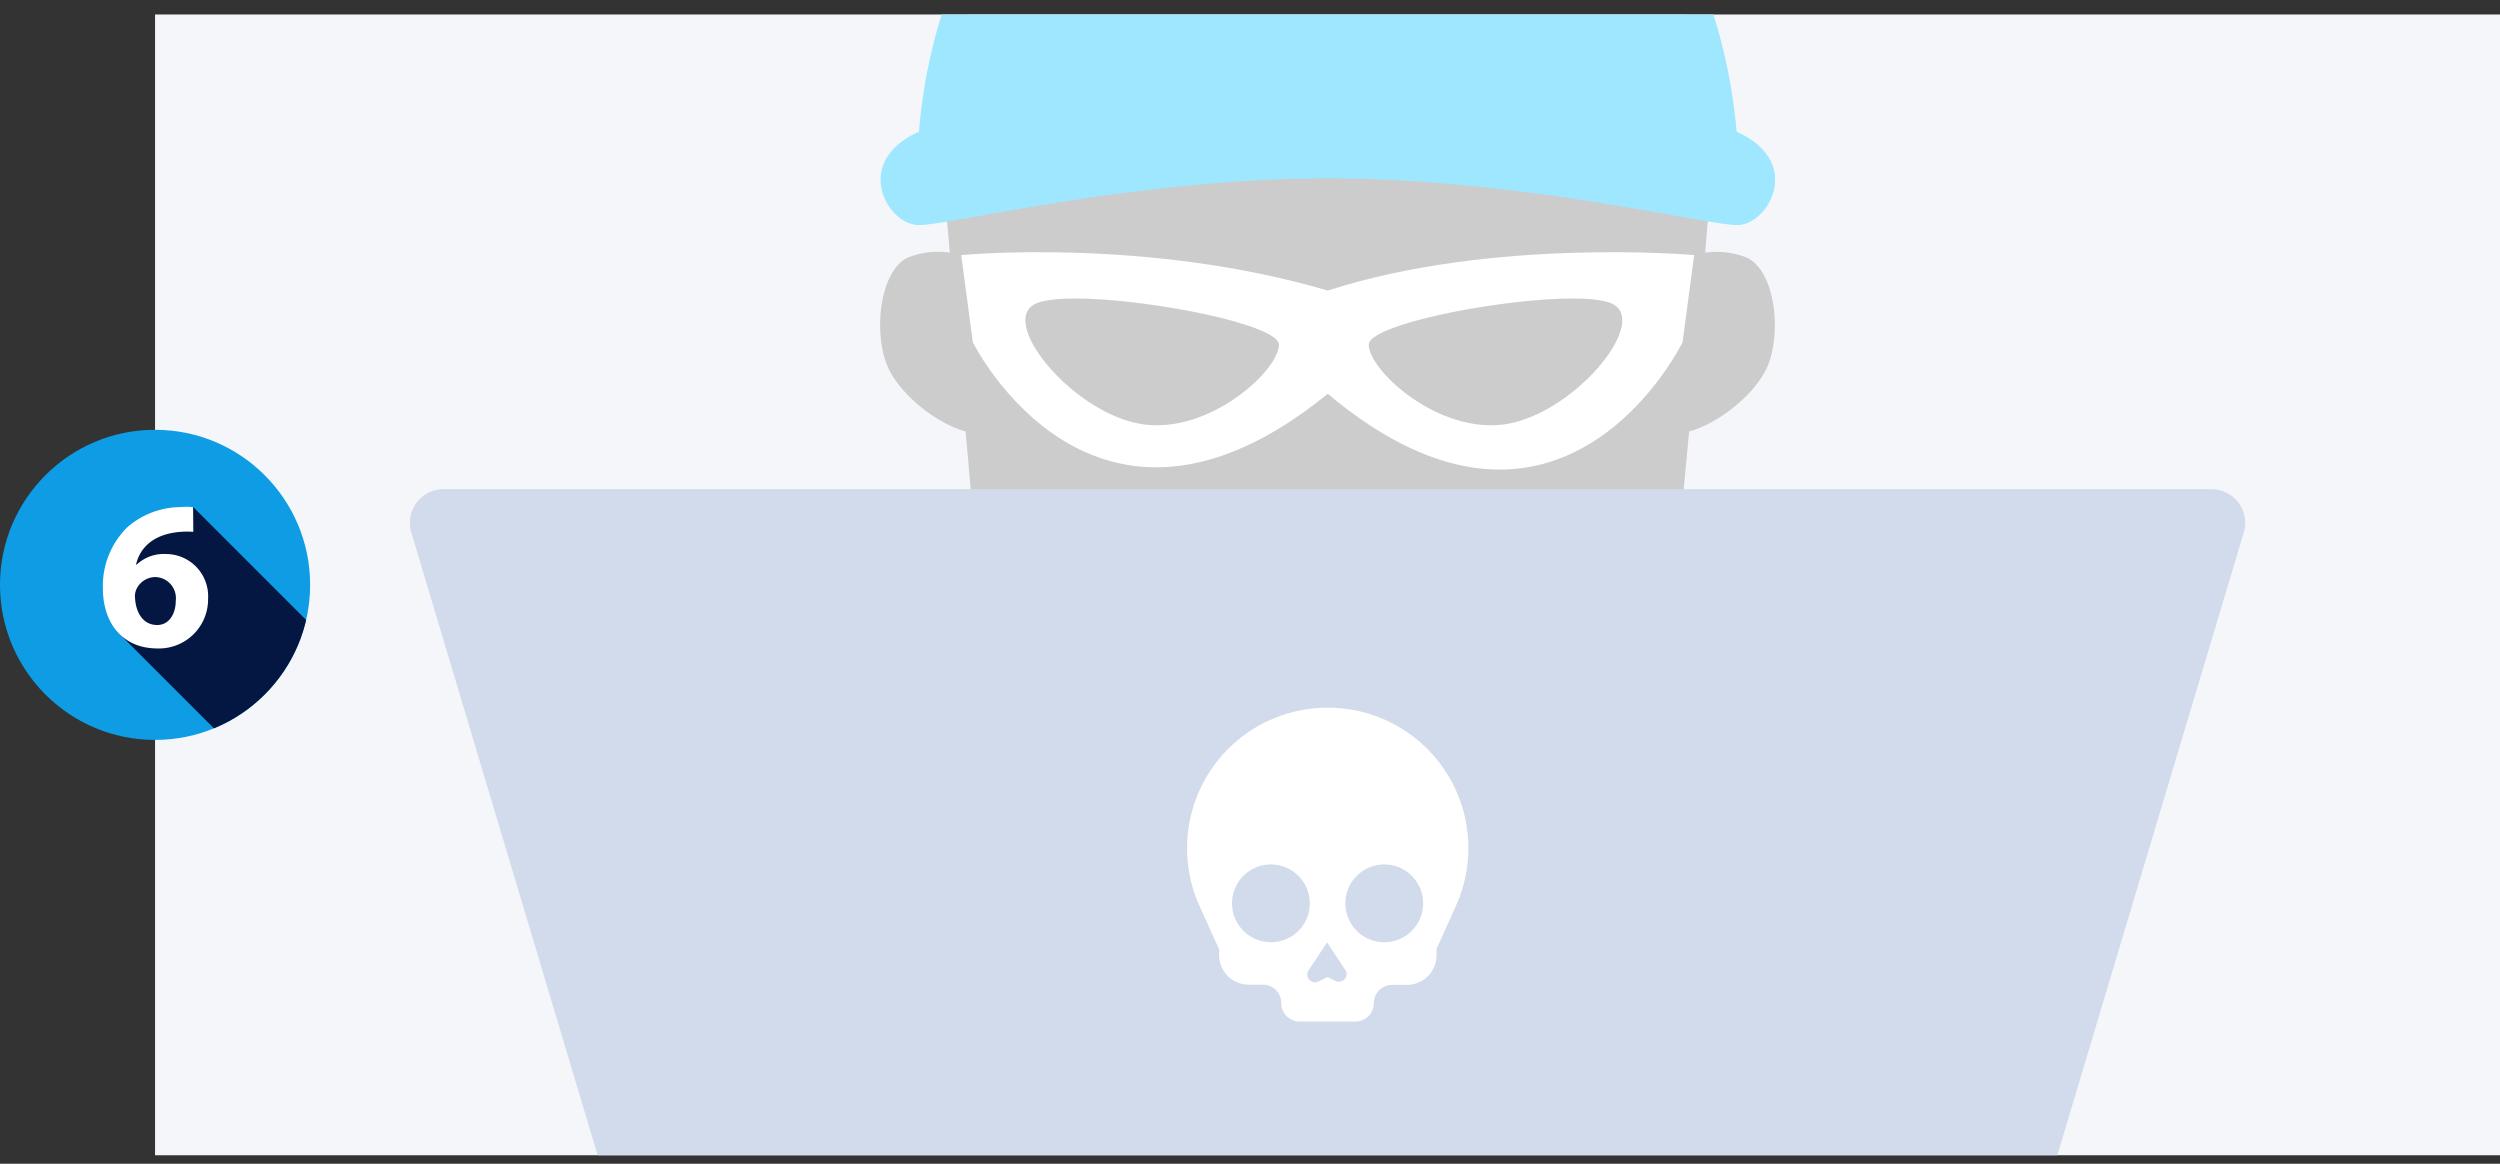 <svg xmlns="http://www.w3.org/2000/svg" xmlns:xlink="http://www.w3.org/1999/xlink" viewBox="0 0 236.68 110.17"><rect x="0" y="0" width="236.68" height="110.17" fill="#333333" stroke="none"/><defs><style>.cls-1{fill:none;}.cls-2{fill:#f5f6fa;}.cls-3{fill:#0e9de5;}.cls-4{clip-path:url(#clip-path);}.cls-5{fill:#041742;}.cls-6{fill:#fff;}.cls-7{clip-path:url(#clip-path-2);}.cls-8{fill:#ccc;}.cls-9{fill:#9ee7ff;}.cls-10{fill:#d2dbeb;}</style><clipPath id="clip-path"><circle class="cls-1" cx="14.68" cy="55.37" r="14.68"/></clipPath><clipPath id="clip-path-2"><rect class="cls-1" x="14.68" y="1.37" width="222" height="108"/></clipPath></defs><title>attacks</title><g id="Layer_2" data-name="Layer 2"><g id="Layer_1-2" data-name="Layer 1"><rect class="cls-2" x="14.68" y="1.37" width="222" height="108"/><circle class="cls-3" cx="14.68" cy="55.37" r="14.68"/><g class="cls-4"><polygon class="cls-5" points="11.13 59.83 23.94 72.64 30.66 60.37 18.3 48.01 12.27 51.18 11.13 59.83"/></g><path class="cls-6" d="M18.3,50.35a8.36,8.36,0,0,0-1.18,0c-2.7.2-3.9,1.6-4.24,3.1h.06a3.76,3.76,0,0,1,2.76-1,4,4,0,0,1,4,4.24,4.65,4.65,0,0,1-4.78,4.7c-3.48,0-5.18-2.58-5.18-5.68a7.8,7.8,0,0,1,2.32-5.8,7.72,7.72,0,0,1,5-1.9,6.4,6.4,0,0,1,1.22,0Zm-3.4,8.82c1.06,0,1.74-1,1.74-2.3a2,2,0,0,0-1.94-2.24,2,2,0,0,0-1.78,1.14,1.6,1.6,0,0,0-.14.78c.06,1.38.72,2.62,2.1,2.62Z"/><g class="cls-7"><path class="cls-8" d="M92.38,0A29.42,29.42,0,0,0,89,13.5s1.38,15.65,3,33.93,20.91,33.64,33.65,33.64,31.84-15,33.64-33.64,3-33.93,3-33.93A29.42,29.42,0,0,0,159,0Z"/><path class="cls-8" d="M165.31,24.36a7.79,7.79,0,0,0-4.94-.21C159.48,29,158.82,37,158.48,41c2.8.21,7.69-3.32,8.93-6.5C168.71,31.08,167.94,25.5,165.31,24.36Z"/><path class="cls-8" d="M86,24.36A7.79,7.79,0,0,1,91,24.15C91.87,29,92.53,37,92.87,41c-2.8.21-7.69-3.32-8.92-6.5C82.64,31.08,83.41,25.5,86,24.36Z"/><path class="cls-6" d="M91,24.15s17.53-1.7,34.7,3.36c15.65-5.06,34.69-3.36,34.69-3.36l-1.1,8.25s-11.41,23.5-33.59,4.88c-22.24,18.13-33.6-4.88-33.6-4.88Z"/><path class="cls-8" d="M97.79,28.89c-3,2,4,10.31,10.35,11.27s12.94-5.09,12.94-7.53S100.78,26.86,97.79,28.89Z"/><path class="cls-8" d="M152.87,28.89c3,2-4,10.31-10.35,11.27s-12.94-5.09-12.94-7.53S149.89,26.86,152.87,28.89Z"/><path class="cls-9" d="M164.41,12.47A51.84,51.84,0,0,0,161.76,0H89.6A51.31,51.31,0,0,0,87,12.47c-6.4,2.86-3,8.84,0,8.84s20.53-4.42,38.73-4.42,35.76,4.42,38.73,4.42S170.81,15.33,164.41,12.47Z"/><path class="cls-10" d="M56.82,110.17H194.53l17.89-59.75a3.19,3.19,0,0,0-3.06-4.11H42a3.19,3.19,0,0,0-3.06,4.11Z"/><path class="cls-6" d="M125.68,67h0a13.3,13.3,0,0,0-12.12,18.77l1.85,4.09v.55a2.81,2.81,0,0,0,2.81,2.81h1.34A1.73,1.73,0,0,1,121.3,95h0A1.74,1.74,0,0,0,123,96.71h5.28A1.74,1.74,0,0,0,130.06,95a1.74,1.74,0,0,1,1.74-1.76h1.34A2.81,2.81,0,0,0,136,90.39v-.55l1.84-4.09A13.29,13.29,0,0,0,125.68,67ZM120.3,89.2A3.68,3.68,0,1,1,124,85.53,3.67,3.67,0,0,1,120.3,89.2Zm6.2,3.7-.82-.4-.82.4a.73.73,0,0,1-1-1l1.78-2.68,1.77,2.68A.73.73,0,0,1,126.5,92.9Zm4.55-3.7a3.68,3.68,0,1,1,3.68-3.67A3.67,3.67,0,0,1,131.05,89.2Z"/></g></g></g></svg>
